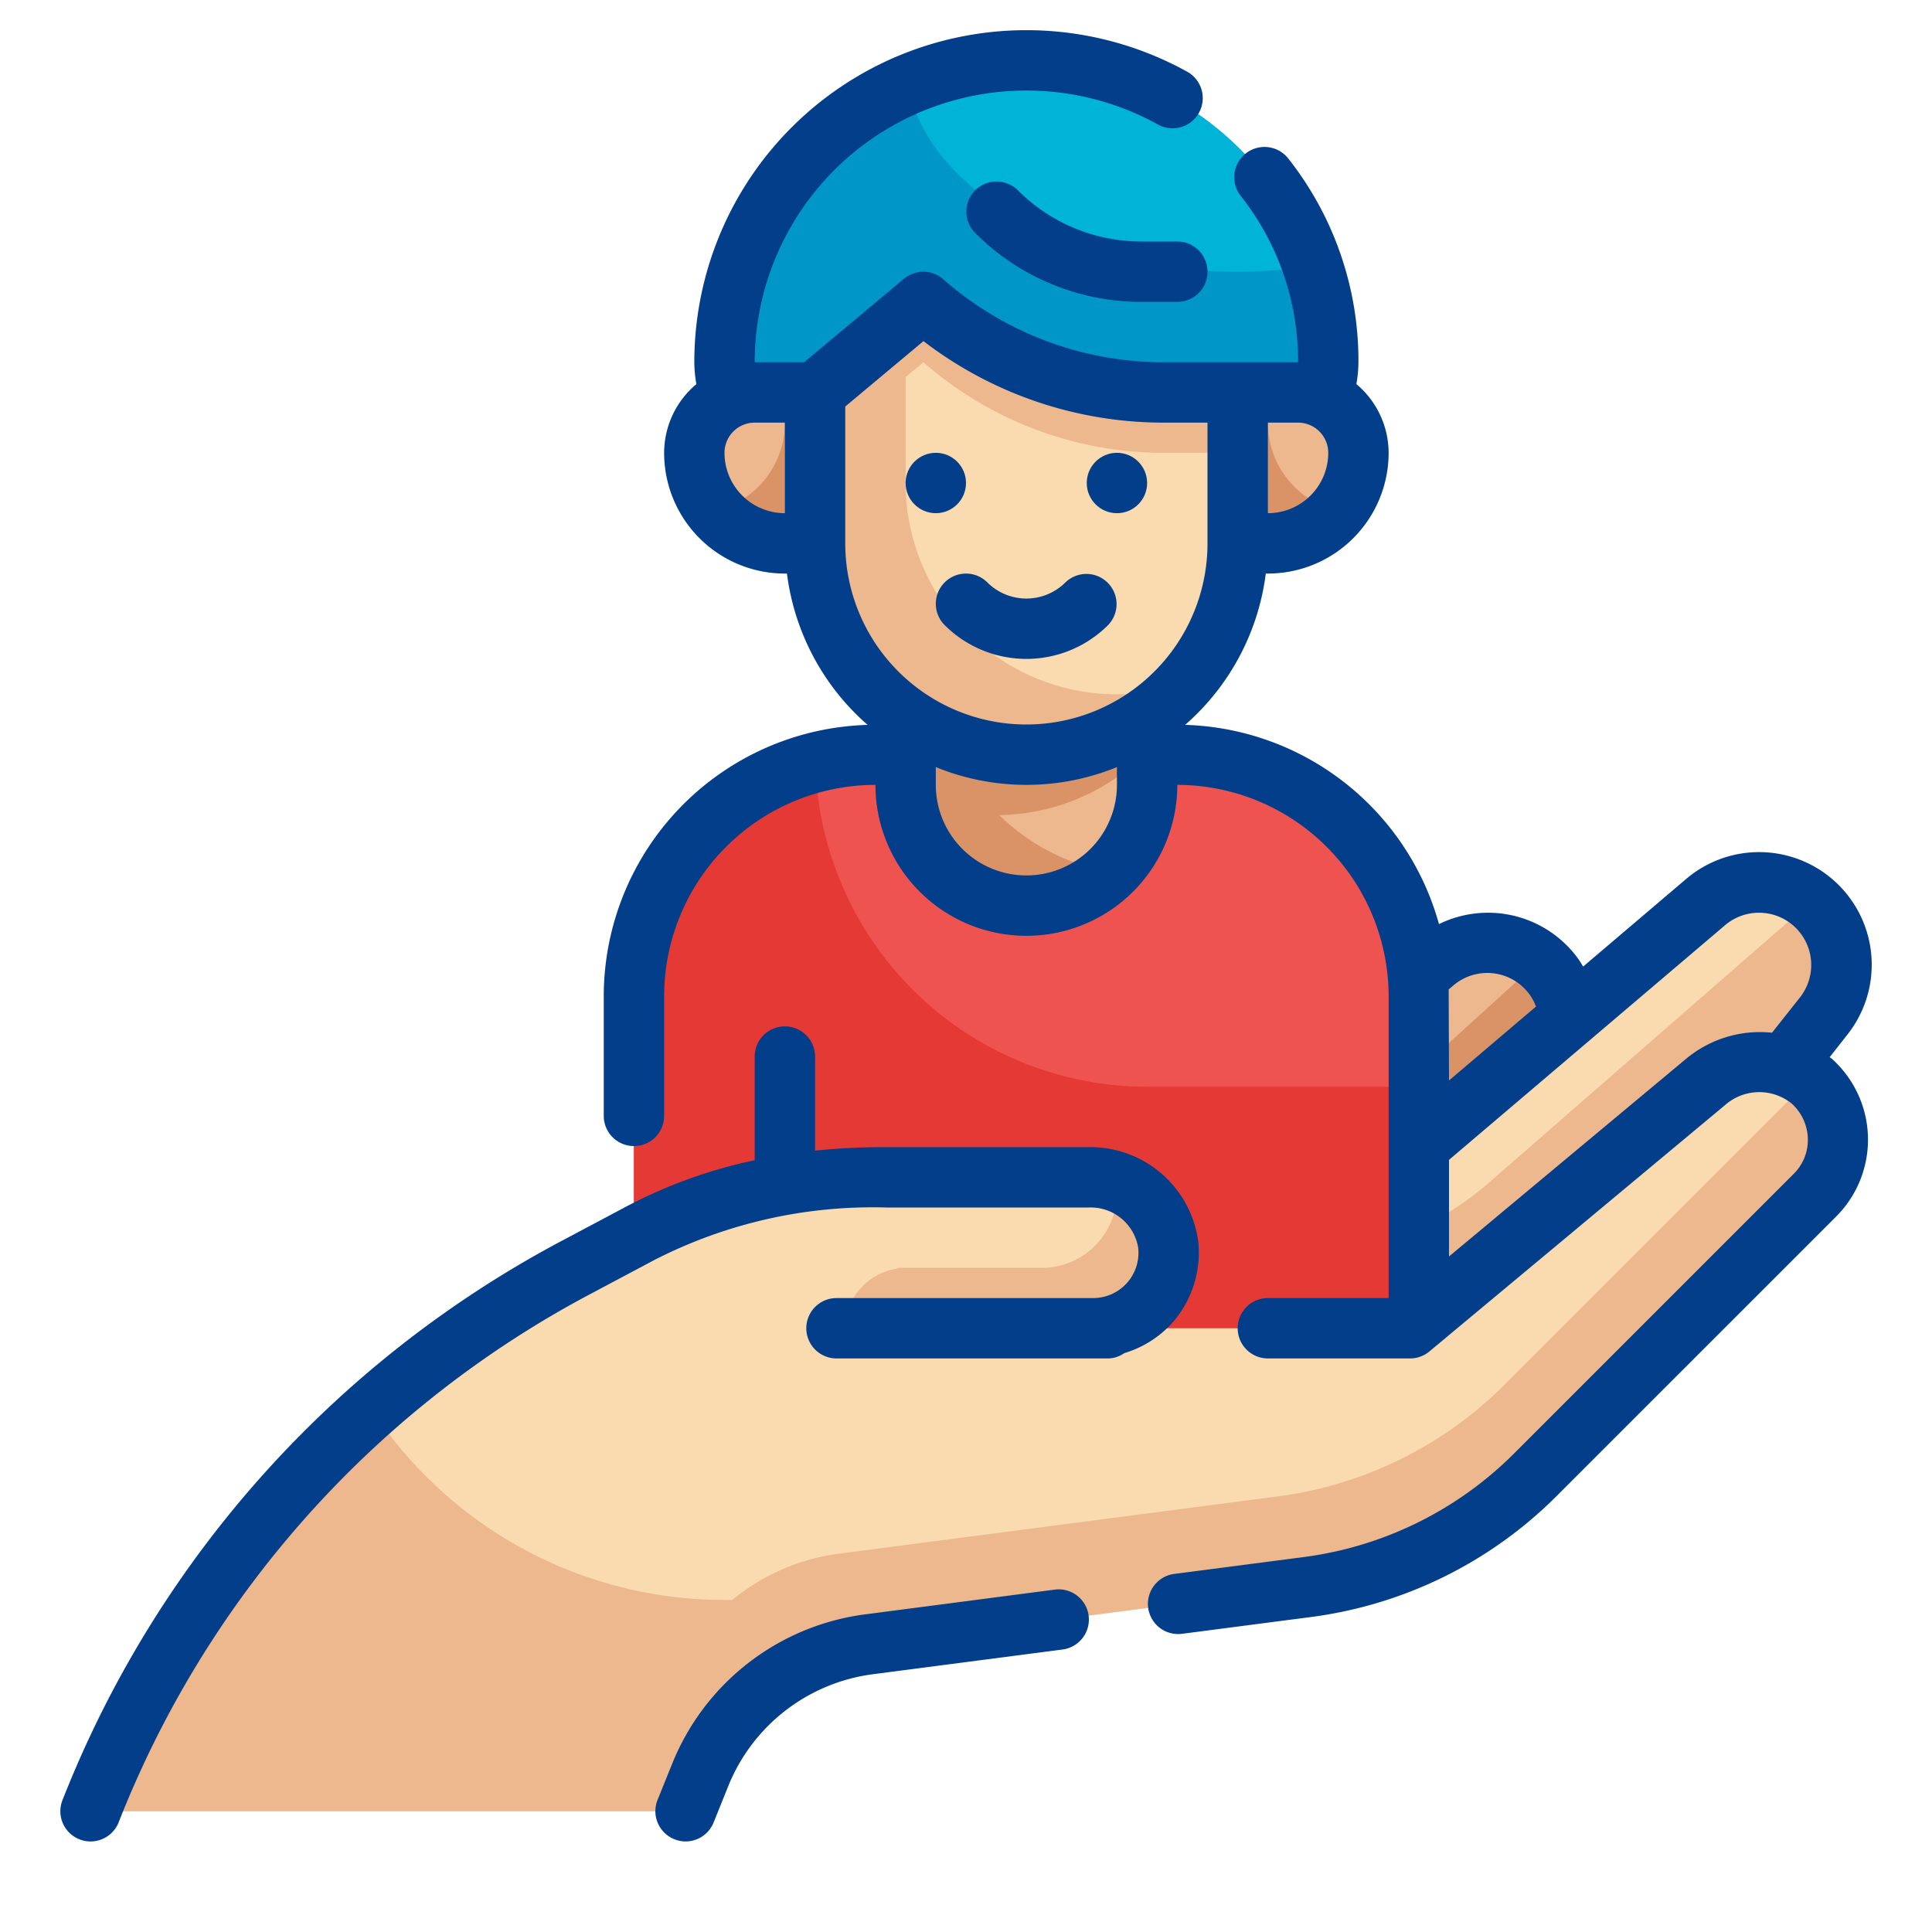 <svg id="Fill_Outline" height="512" viewBox="0 0 64 64" width="512" xmlns="http://www.w3.org/2000/svg" data-name="Fill Outline"><g id="Color"><path d="m51.416 35.649-9.704 12.351-12-1 17.788-15.12a2.731 2.731 0 0 1 3.954.443 2.731 2.731 0 0 1 -.038 3.326z" fill="#edb88e"/><path d="m52 33.96a2.706 2.706 0 0 1 -.58 1.69l-9.71 12.35-12-1 9.53-8.1.44.17a3.985 3.985 0 0 0 4.17-.75l7.13-6.48a2.383 2.383 0 0 1 .47.48 2.721 2.721 0 0 1 .55 1.64z" fill="#da9367"/><path d="m60.416 33.649-9.704 12.351-12-1 17.788-15.12a2.731 2.731 0 0 1 3.954.443 2.731 2.731 0 0 1 -.038 3.326z" fill="#f9dbaf"/><path d="m61 31.96a2.706 2.706 0 0 1 -.58 1.69l-9.71 12.35-12-1 3.94-3.35h.01a10.009 10.009 0 0 0 6.66-2.47l10.69-9.32a2.411 2.411 0 0 1 .44.46 2.721 2.721 0 0 1 .55 1.64z" fill="#edb88e"/><path d="m29 25h10a8 8 0 0 1 8 8v13a0 0 0 0 1 0 0h-26a0 0 0 0 1 0 0v-13a8 8 0 0 1 8-8z" fill="#ef5350"/><path d="m38 36a10.994 10.994 0 0 1 -10.987-10.741 8 8 0 0 0 -6.013 7.741v13h26v-10z" fill="#e53935"/><path d="m30 22h8a0 0 0 0 1 0 0v4a4 4 0 0 1 -4 4 4 4 0 0 1 -4-4v-4a0 0 0 0 1 0 0z" fill="#edb88e"/><path d="m33.1 27a6.985 6.985 0 0 0 4.9-2.1v-2.9h-8v4a3.992 3.992 0 0 0 6.761 2.884 6.982 6.982 0 0 1 -3.661-1.884z" fill="#da9367"/><path d="m34 2a10 10 0 0 1 10 10 4 4 0 0 1 -4 4h-12a4 4 0 0 1 -4-4 10 10 0 0 1 10-10z" fill="#00b4d8"/><path d="m41 9c-5.649 0-10.3-2.711-10.923-6.2a10 10 0 0 0 -6.077 9.2 4 4 0 0 0 4 4h12a4 4 0 0 0 4-4 9.953 9.953 0 0 0 -.527-3.184 17.125 17.125 0 0 1 -2.473.184z" fill="#0096c7"/><path d="m34 25a7 7 0 0 1 -7-7v-5l3.585-3a12.06 12.06 0 0 0 7.96 3h2.455v5a7 7 0 0 1 -7 7z" fill="#f9dbaf"/><g fill="#edb88e"><path d="m41 13h2a2 2 0 0 1 2 2 3 3 0 0 1 -3 3h-1a0 0 0 0 1 0 0v-5a0 0 0 0 1 0 0z"/><path d="m23 13h1a3 3 0 0 1 3 3 2 2 0 0 1 -2 2h-2a0 0 0 0 1 0 0v-5a0 0 0 0 1 0 0z" transform="matrix(-1 0 0 -1 50 31)"/><path d="m30 12.49v3.51a7 7 0 0 0 7 7 6.923 6.923 0 0 0 2.24-.37 6.993 6.993 0 0 1 -12.24-4.63v-5l3.59-3a12.009 12.009 0 0 0 3.71 2.22 11.951 11.951 0 0 0 4.25.78h2.45v2h-2.45a12.076 12.076 0 0 1 -7.96-3z"/></g><path d="m44.3 16.92a1.711 1.711 0 0 1 -.18.2 2.993 2.993 0 0 1 -2.12.88h-1v-5h1v1a3 3 0 0 0 2.3 2.92z" fill="#da9367"/><path d="m23.7 16.92a1.711 1.711 0 0 0 .18.2 2.993 2.993 0 0 0 2.12.88h1v-5h-1v1a3 3 0 0 1 -2.3 2.92z" fill="#da9367"/><path d="m60.022 35.824a2.688 2.688 0 0 0 -3.511.01l-9.799 8.166h-10.5a2.5 2.5 0 0 0 2.488-2.758 2.6 2.6 0 0 0 -2.631-2.242h-6.721a16.77 16.77 0 0 0 -8.148 1.859l-2.095 1.109a34.79 34.79 0 0 0 -16.105 18.032h19.712l.475-1.189a7 7 0 0 1 5.595-4.342l14.545-1.9a13 13 0 0 0 7.511-3.7l9.277-9.269a2.607 2.607 0 0 0 -.093-3.776z" fill="#f9dbaf"/><path d="m60.11 39.6-9.27 9.27a13 13 0 0 1 -7.51 3.7l-14.55 1.9a7.005 7.005 0 0 0 -5.59 4.34l-.48 1.19h-19.71a34.584 34.584 0 0 1 9.31-13.31 13.969 13.969 0 0 0 11.69 6.31h.26a6.968 6.968 0 0 1 3.52-1.53l14.55-1.9a13 13 0 0 0 7.51-3.7l9.27-9.27a2.649 2.649 0 0 0 .63-1 3.013 3.013 0 0 1 .28.22 2.6 2.6 0 0 1 .09 3.78z" fill="#edb88e"/><path d="m36.97 39.12a2.34 2.34 0 0 1 .03.38 2.492 2.492 0 0 1 -2.5 2.5h-4.79v.029a2 2 0 0 0 -1.71 1.971h8.21a2.5 2.5 0 0 0 .76-4.88z" fill="#edb88e"/></g><g id="Outline_copy" fill="#023e8a" data-name="Outline copy"><circle cx="31" cy="16" r="1"/><circle cx="37" cy="16" r="1"/><path d="m31.293 19.293a1 1 0 0 0 0 1.414 3.831 3.831 0 0 0 5.414 0 1 1 0 0 0 -1.414-1.414 1.831 1.831 0 0 1 -2.586 0 1 1 0 0 0 -1.414 0z"/><path d="m39 8h-1.172a5.789 5.789 0 0 1 -4.121-1.707 1 1 0 0 0 -1.414 1.414 7.772 7.772 0 0 0 5.535 2.293h1.172a1 1 0 0 0 0-2z"/><path d="m60.611 35.019.591-.752a3.73 3.73 0 0 0 -5.349-5.148l-3.41 2.9c-.06-.1-.119-.2-.189-.294a3.689 3.689 0 0 0 -4.586-1.113 9.006 9.006 0 0 0 -8.409-6.6 7.982 7.982 0 0 0 2.672-5.012h.069a4 4 0 0 0 4-4 2.981 2.981 0 0 0 -1.068-2.276 4.406 4.406 0 0 0 .068-.724 10.813 10.813 0 0 0 -2.324-6.749 1 1 0 0 0 -1.576 1.238 8.817 8.817 0 0 1 1.9 5.511h-4.455a11.057 11.057 0 0 1 -7.3-2.751 1 1 0 0 0 -1.3-.016l-3.308 2.767h-1.637a9 9 0 0 1 13.375-7.866 1 1 0 0 0 .971-1.748 11 11 0 0 0 -16.346 9.614 4.438 4.438 0 0 0 .068.725 2.977 2.977 0 0 0 -1.068 2.275 4 4 0 0 0 4 4h.069a7.982 7.982 0 0 0 2.672 5.013 9 9 0 0 0 -8.741 8.987v3.965a1 1 0 0 0 2 0v-3.965a7.008 7.008 0 0 1 7-7 5 5 0 0 0 10 0 7.008 7.008 0 0 1 7 7v10h-4a1 1 0 0 0 0 2h4.71a1 1 0 0 0 .641-.232l9.8-8.166a1.711 1.711 0 0 1 2.2-.046 1.62 1.62 0 0 1 .536 1.171 1.577 1.577 0 0 1 -.476 1.166l-9.27 9.27a12.055 12.055 0 0 1 -6.941 3.415l-4.3.56a1 1 0 0 0 .128 1.992 1.148 1.148 0 0 0 .13-.008l4.3-.56a14.073 14.073 0 0 0 8.088-3.985l9.267-9.266a3.6 3.6 0 0 0 -.119-5.228c-.025-.024-.056-.04-.083-.064zm-18.611-18.019v-3h1a1 1 0 0 1 1 1 2 2 0 0 1 -2 2zm-18-2a1 1 0 0 1 1-1h1v3a2 2 0 0 1 -2-2zm4 3v-4.533l2.591-2.167a13.058 13.058 0 0 0 7.954 2.7h1.455v4a6 6 0 0 1 -12 0zm6 11a3 3 0 0 1 -3-3v-.589a7.935 7.935 0 0 0 6 0v.589a3 3 0 0 1 -3 3zm13.989 3.777.158-.135a1.732 1.732 0 0 1 2.506.28 1.638 1.638 0 0 1 .228.422l-2.881 2.449zm7.88 2.285-7.869 6.56v-3.2l9.147-7.775a1.732 1.732 0 0 1 2.506.28 1.735 1.735 0 0 1 -.023 2.109l-.93 1.174a3.823 3.823 0 0 0 -2.831.852z"/><path d="m38.809 43.849a3.52 3.52 0 0 0 .886-2.708 3.607 3.607 0 0 0 -3.625-3.141h-6.72a23.041 23.041 0 0 0 -2.35.116v-3.116a1 1 0 0 0 -2 0v3.434a16.325 16.325 0 0 0 -4.269 1.543l-2.087 1.109a35.78 35.78 0 0 0 -16.575 18.548 1 1 0 0 0 1.862.732 33.77 33.77 0 0 1 15.648-17.512l2.088-1.11a15.854 15.854 0 0 1 7.683-1.744h6.72a1.593 1.593 0 0 1 1.635 1.339 1.5 1.5 0 0 1 -1.495 1.661h-8.5a1 1 0 0 0 0 2h9a.97.97 0 0 0 .534-.176 3.5 3.5 0 0 0 1.565-.975z"/><path d="m34.941 52.658-6.291.821a8 8 0 0 0 -6.387 4.957l-.481 1.189a1 1 0 0 0 .554 1.3.984.984 0 0 0 .374.075 1 1 0 0 0 .928-.625l.481-1.194a6 6 0 0 1 4.79-3.719l6.29-.82a1 1 0 0 0 -.258-1.984z"/></g></svg>